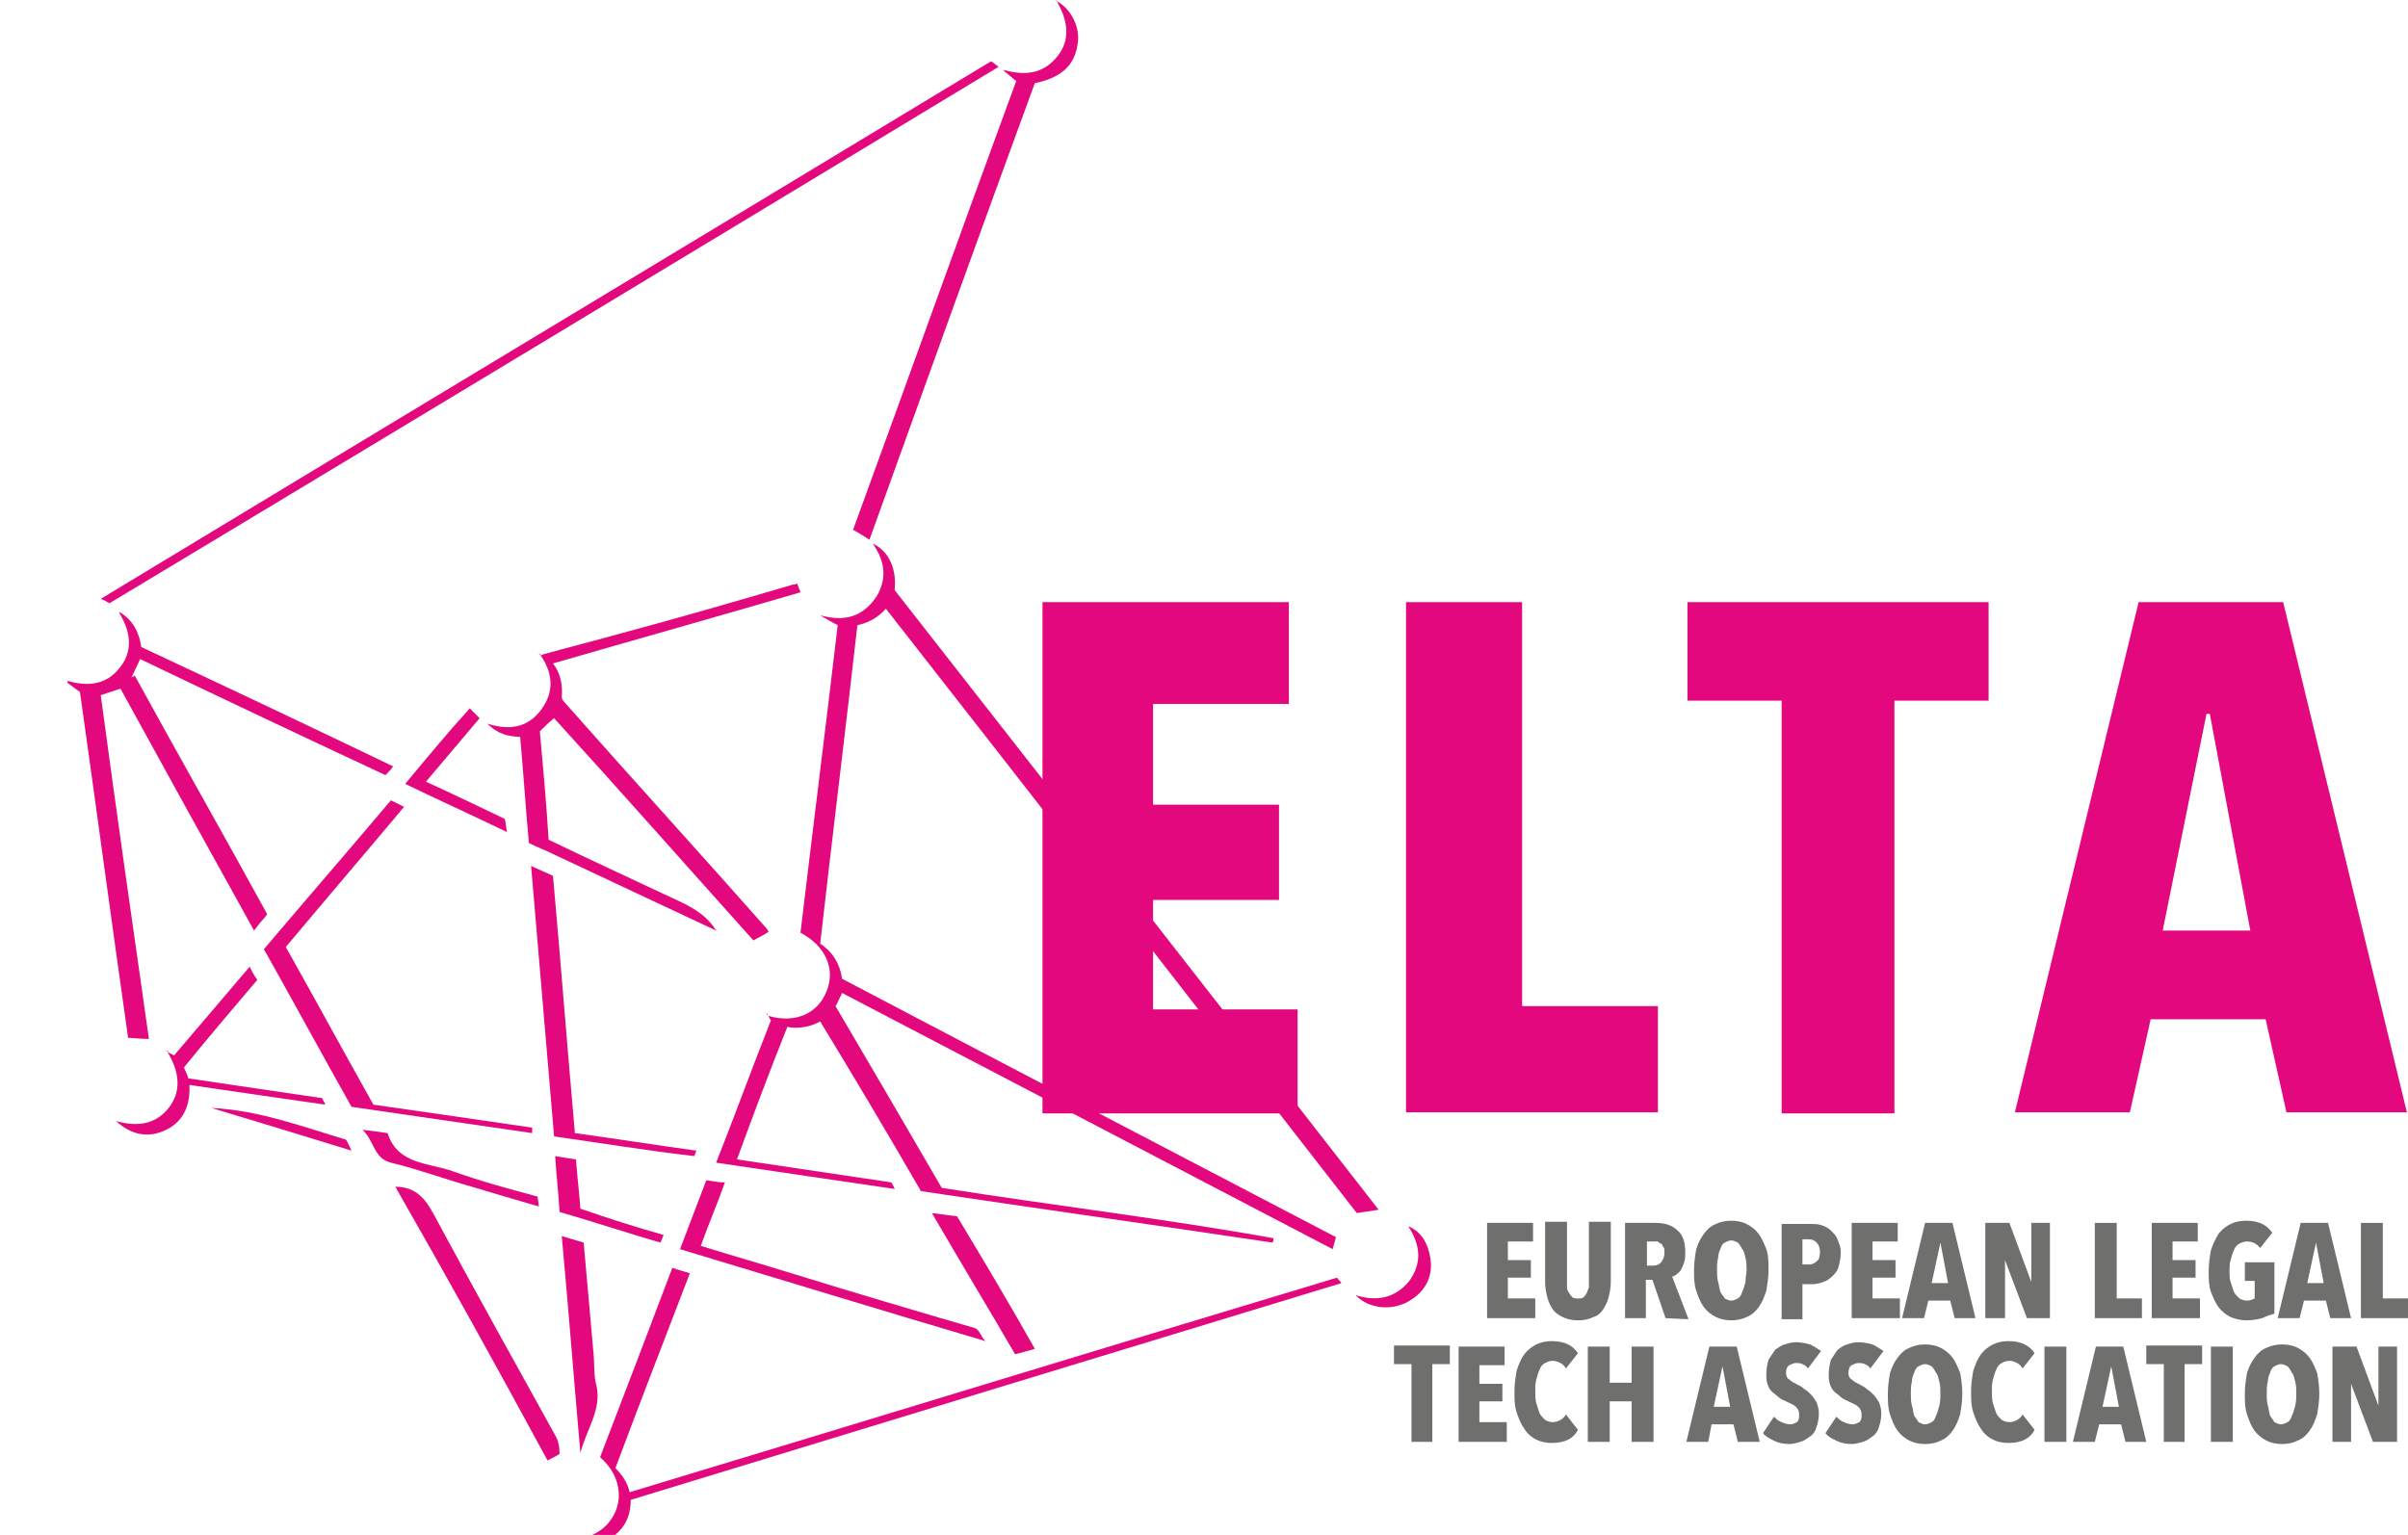 <?xml version="1.0" encoding="utf-8"?>
<!-- Generator: Adobe Illustrator 25.2.1, SVG Export Plug-In . SVG Version: 6.00 Build 0)  -->
<svg version="1.1" id="Ebene_1" xmlns="http://www.w3.org/2000/svg" xmlns:xlink="http://www.w3.org/1999/xlink" x="0px" y="0px"
	 viewBox="0 0 219.9 140.2" style="enable-background:new 0 0 219.9 140.2;" xml:space="preserve">
<style type="text/css">
	.st0{fill-rule:evenodd;clip-rule:evenodd;fill:#E4087F;}
	.st1{enable-background:new    ;}
	.st2{fill:#E4087F;}
	.st3{fill:#6F6F6E;}
</style>
<g>
	<g>
		<path class="st0" d="M50.9,140.2c3.3,1.2,5.8-1.4,5.6-3.9c-0.1-1.3-0.7-2.3-1.7-3.2c2.2-5.7,4.4-11.5,6.6-17.3
			c0.5,0.2,1,0.3,1.6,0.5c-2.3,6-4.6,11.9-6.8,17.8c0.6,0.6,1.1,1.3,1.3,2.2c21.5-6.5,43-13.1,64.6-19.6c0.1,0.2,0.3,0.3,0.4,0.5
			c-21.7,6.6-43.3,13.2-64.9,19.8c0,2.2-1.2,3.4-3.1,4.1c-0.2,0-0.5,0.1-0.7,0.1C52.7,141.3,51.7,141.1,50.9,140.2L50.9,140.2z"/>
		<path class="st0" d="M79.8,49.7c1.4,0.7,2.1,2.3,1.9,4.2c14.7,18.8,29.5,37.7,44.2,56.6c-0.7,0.1-1.3,0.2-2,0.3
			c-14.3-18.4-28.6-36.8-43-55.2c-0.7,0.8-1.6,1.3-2.6,1.5c-1.1,9.7-2.3,19.4-3.4,29.1c1.1,0.7,1.8,1.8,2,3.2
			c15,7.9,30,15.7,45.1,23.6c-0.1,0.4-0.2,0.7-0.3,1.1c-14.9-7.8-29.9-15.6-44.8-23.4c-0.3,0.6-0.5,1.1-0.6,1.2
			c3.3,5.6,6.5,11.1,9.7,16.6c10.1,1.6,20.3,2.8,30.3,4.6c0,0.1,0,0.3-0.1,0.4c-10.7-1.6-21.4-3.1-32.1-4.7
			c-3-5.2-6.1-10.4-9.2-15.5c-0.9,0.5-2,0.7-3,0.5c-1.6,4-3.1,8-4.6,12.1c4.7,0.7,9.4,1.4,14.1,2.1c0.1,0.2,0.2,0.3,0.3,0.6
			c-5.5-0.8-10.9-1.6-16.3-2.4c1.7-4.3,3.3-8.7,5-13c-0.1-0.1-0.1-0.2-0.2-0.3v-0.1c2.4,0.7,4.5-0.2,5.3-2.3c0.8-2-0.1-4.1-2.4-5.3
			c1.1-9.3,2.3-18.7,3.4-28.1c-0.6-0.3-1.1-0.6-1.6-0.9c2.2,0.6,3.9,0.2,5.2-1.8c0.9-1.6,0.7-3.1-0.3-4.6
			C79.7,49.7,79.7,49.7,79.8,49.7z"/>
		<path class="st0" d="M6.2,62.2c2.1,0.6,3.7,0.2,4.8-1.3c1.1-1.4,1-3.1-0.1-4.9v-0.1c1.2,0.7,1.8,1.8,2,3.2
			c7.7,3.6,15.3,7.2,23,10.9c-0.2,0.3-0.4,0.5-0.7,0.8c-7.5-3.5-14.9-7-22.4-10.6c-0.3,0.6-0.5,1.1-0.8,1.7c0.1-0.1,0.2-0.1,0.3-0.2
			c4,7.3,8.1,14.5,12.1,21.8c-0.1,0.1-0.2,0.3-0.3,0.4c-0.3,0.3-0.6,0.7-0.9,1.1C19.1,77.6,15,70.2,11,62.9
			c-0.6,0.2-1.2,0.4-1.8,0.6c1.4,10.4,2.9,20.9,4.4,31.4c-0.8,0-1.4-0.1-1.9-0.1c-1.5-10.5-2.9-21-4.4-31.6C7,63,6.6,62.7,6.2,62.4
			C6.1,62.2,6.2,62.2,6.2,62.2z"/>
		<path class="st0" d="M65.4,85c-4.9-2.3-9.8-4.6-14.7-6.9c-0.8-0.4-1.6-0.7-2.4-1.1c-0.3-3.2-0.5-6.4-0.8-9.7c-1.1,0-2.1-0.3-3-1.2
			c2.2,0.7,4,0.3,5.2-1.7c0.9-1.5,0.7-3-0.3-4.5c0,0,0.1,0,0.1-0.1c2.5-0.7,4.9-1.3,7.4-2c5.2-1.4,10.4-2.9,15.5-4.4
			c0.1,0,0.2,0,0.4-0.1c0.1,0.3,0.2,0.5,0.3,0.8c-7.5,2.2-15,4.3-22.6,6.5c0.7,0.9,0.9,2,0.8,3.1c0,0.1,0.1,0.3,0.3,0.5
			c6.1,6.9,12.3,13.7,18.4,20.6c0.1,0.1,0.1,0.2,0.2,0.3c-0.4,0.3-0.9,0.5-1.4,0.8c-6.1-6.8-12.1-13.6-18.2-20.3
			c-0.5,0.4-0.9,0.8-1.3,1.2c0.3,3.3,0.6,6.6,0.8,9.9c3.5,1.7,7,3.3,10.6,5C62.4,82.5,64.3,83.2,65.4,85C65.4,84.9,65.4,85,65.4,85z
			"/>
		<path class="st0" d="M91.7,6.4c2.2,0.6,3.7,0.2,4.9-1.3c1.1-1.4,1-3.1-0.1-5l0,0c1.3,0.7,2.2,2.4,1.9,4c-0.3,1.9-1.5,3-3.9,3.5
			c-5.1,13.9-10.1,27.8-15.1,41.7c-0.5-0.3-0.9-0.6-1.5-0.9c5-13.7,9.9-27.4,14.9-41c-0.4-0.3-0.7-0.6-1.1-0.9
			C91.7,6.5,91.7,6.5,91.7,6.4z"/>
		<path class="st0" d="M10,55.1c-0.2-0.1-0.5-0.3-0.8-0.4C36.3,38.3,63.4,22,90.5,5.6c0.2,0.1,0.4,0.3,0.7,0.5
			C64.1,22.5,37.1,38.8,10,55.1z"/>
		<path class="st0" d="M35.7,73.1c0.4,0.2,0.8,0.4,1.2,0.6c-3.6,4.3-7.2,8.5-10.8,12.8c2.7,4.8,5.3,9.6,8,14.4
			c4.9,0.7,9.7,1.4,14.5,2.1c0,0.2,0,0.3,0,0.5c-5.5-0.8-11-1.6-16.5-2.4c-2.7-4.8-5.3-9.6-8-14.4C28,82.1,31.9,77.6,35.7,73.1z"/>
		<path class="st0" d="M50.6,103.8c-0.7-8.2-1.4-16.4-2.1-24.7c0.7,0.3,1.3,0.6,2,0.9c0.7,7.8,1.3,15.6,2,23.5
			c3.7,0.5,7.4,1.1,11.1,1.6c-0.1,0.2-0.1,0.3-0.2,0.5C59.1,105.1,54.8,104.4,50.6,103.8z"/>
		<path class="st0" d="M36.1,108.4c1.8,0,2.7,1,3.5,2.5c3.6,6.7,7.4,13.5,11.1,20.2c0.3,0.5,0.4,1.1,0.4,1.7
			c-0.3,0.2-0.7,0.4-1.1,0.6C45.4,124.9,40.8,116.6,36.1,108.4z"/>
		<path class="st0" d="M90,122.5c-9.5-2.8-18.6-5.6-27.9-8.4c0.8-2.1,1.6-4.2,2.4-6.3c0.6,0.1,1.1,0.2,1.7,0.2
			c-0.7,2-1.5,3.8-2.2,5.8c2.9,0.9,5.7,1.7,8.6,2.6c5.5,1.7,10.9,3.3,16.4,4.9C89.5,121.5,89.5,122,90,122.5z"/>
		<path class="st0" d="M53,132.7c-0.6-6.8-1.1-13.3-1.7-19.8c0.7,0.2,1.3,0.4,2,0.6c0.3,3.4,0.6,6.8,0.9,10.1c0.1,1,0,2.1,0.3,3.1
			C54.9,128.8,53.6,130.5,53,132.7z"/>
		<path class="st0" d="M10.6,102.4c2.1,0.6,3.7,0.2,4.8-1.2c1.1-1.4,1.1-3.1-0.1-5.1l0,0c0.2,0.1,0.4,0.2,0.6,0.3
			c2.3-2.7,4.6-5.4,6.9-8.1c0.2,0.4,0.4,0.8,0.7,1.2c-2.3,2.7-4.5,5.3-6.7,8c0.1,0.3,0.3,0.6,0.4,1c4,0.6,8.1,1.2,12.2,1.8
			c0.1,0.2,0.2,0.3,0.3,0.6c-4.2-0.6-8.3-1.2-12.4-1.8c0.1,2.1-0.7,3.6-2.6,4.3C13.3,103.9,11.9,103.6,10.6,102.4L10.6,102.4z"/>
		<path class="st0" d="M94.5,123.2c-0.6,0.2-1.1,0.3-1.8,0.5c-2.5-4.3-5.1-8.6-7.6-12.9c0.8,0.1,1.5,0.2,2.3,0.3
			C89.8,115.1,92.2,119.1,94.5,123.2z"/>
		<path class="st0" d="M37,71.6c2-2.4,3.9-4.7,5.9-6.9c0.3,0.3,0.6,0.6,0.9,0.9c-1.6,1.9-3.2,3.8-4.9,5.8c2.4,1.1,4.9,2.3,7.2,3.4
			c0.1,0.4,0.1,0.7,0.2,1.2C43.2,74.5,40.1,73.1,37,71.6z"/>
		<path class="st0" d="M33.1,103.2c0.9,0.1,1.7,0.2,2.3,0.3c0.9,2.9,3.8,2.7,6,3.5c2.5,0.9,5.1,1.6,7.7,2.3c0,0.3,0.1,0.5,0.1,0.9
			c-2.1-0.6-4.1-1.2-6.1-1.8c-2.5-0.7-4.9-1.6-7.4-2.2C34.1,105.8,34.2,104.2,33.1,103.2z"/>
		<path class="st0" d="M60.6,112.8c-0.1,0.3-0.2,0.5-0.3,0.7c-3.1-0.9-6.1-1.9-9.2-2.8c-0.1-1.7-0.3-3.4-0.4-5.1
			c0.6,0.1,1.2,0.2,1.9,0.3c0.1,1.5,0.3,3,0.4,4.5C55.6,111.3,58.1,112.1,60.6,112.8z"/>
		<path class="st0" d="M123.8,118.3c1.9,0.6,3.6,0.3,4.9-1.3c1.2-1.7,1-3.3-0.1-5l0,0c1.2,0.5,1.8,1.6,2,2.8c0.3,1.6-0.3,3-1.7,3.9
			C127.3,119.8,125,119.6,123.8,118.3L123.8,118.3z"/>
		<path class="st0" d="M19.3,101.2c4.3,0.2,8.3,1.7,12.3,2.9c0.2,0.3,0.3,0.6,0.5,1C27.9,103.8,23.6,102.5,19.3,101.2z"/>
		<path class="st0" d="M128.6,112C128.6,112,128.5,112,128.6,112L128.6,112L128.6,112z"/>
		<path class="st0" d="M123.8,118.3L123.8,118.3L123.8,118.3L123.8,118.3L123.8,118.3z"/>
		<path class="st0" d="M50.9,140.2L50.9,140.2L50.9,140.2L50.9,140.2z"/>
		<path class="st0" d="M10.6,102.4c0,0,0,0-0.1-0.1C10.6,102.4,10.6,102.4,10.6,102.4L10.6,102.4z"/>
		<path class="st0" d="M70,92.6h0.1v0.1C70,92.7,70,92.6,70,92.6L70,92.6z"/>
		<path class="st0" d="M70,92.6c0,0,0,0-0.3-0.2C69.9,92.5,70,92.6,70,92.6L70,92.6z"/>
		<path class="st0" d="M15.4,96.1c0,0,0,0-0.3-0.2C15.3,96,15.4,96,15.4,96.1L15.4,96.1z"/>
		<path class="st0" d="M65.4,84.9c0,0,0,0,0.1,0.1C65.4,85,65.4,85,65.4,84.9L65.4,84.9z"/>
		<path class="st0" d="M49.4,59.8c0,0,0.1,0,0.1,0.1c0,0-0.1,0-0.1,0.1C49.4,59.9,49.4,59.8,49.4,59.8
			C49.3,59.8,49.4,59.8,49.4,59.8z"/>
		<path class="st0" d="M49.3,59.8c0,0,0,0-0.1-0.1C49.3,59.7,49.4,59.7,49.3,59.8C49.4,59.8,49.3,59.8,49.3,59.8z"/>
		<path class="st0" d="M6.1,62.2L6.1,62.2L6.1,62.2C6.1,62.2,6.1,62.2,6.1,62.2L6.1,62.2z"/>
		<path class="st0" d="M6.1,62.2C6,62.2,6,62.2,6.1,62.2C6,62.1,6,62.2,6.1,62.2L6.1,62.2z"/>
		<path class="st0" d="M79.7,49.7c0,0,0,0-0.1-0.1C79.7,49.7,79.7,49.7,79.7,49.7L79.7,49.7z"/>
		<path class="st0" d="M10.9,55.9C10.9,55.9,10.9,55.9,10.9,55.9C10.9,55.8,10.9,55.9,10.9,55.9L10.9,55.9z"/>
		<path class="st0" d="M91.7,6.5c0,0,0,0-0.1-0.1C91.7,6.4,91.7,6.4,91.7,6.5L91.7,6.5z"/>
		<path class="st0" d="M96.5,0.1c0,0,0,0-0.1-0.1C96.4,0.1,96.5,0.1,96.5,0.1L96.5,0.1z"/>
	</g>
	<g class="st1">
		<path class="st2" d="M95.2,101.6V55h22.5v9.3h-12.4v9.2h11.5v8.7h-11.5v10h13.2v9.5H95.2V101.6z"/>
		<path class="st2" d="M128.4,101.6V55H139v36.9h12.4v9.7L128.4,101.6L128.4,101.6z"/>
		<path class="st2" d="M173,64v37.7h-10.3V64h-8.6v-9h27.5v9H173z"/>
		<path class="st2" d="M208.8,101.6l-1.9-8.5h-10.5l-1.9,8.5H184L195.3,55h13.2l11.3,46.6H208.8z M201.8,65.2h-0.3l-4,19.8h8
			L201.8,65.2z"/>
	</g>
	<g class="st1">
		<path class="st3" d="M135.8,120.4v-8.7h4.2v1.7h-2.3v1.7h2.1v1.6h-2.1v1.9h2.5v1.8H135.8z"/>
		<path class="st3" d="M146.9,118.5c-0.1,0.4-0.3,0.8-0.5,1.1s-0.5,0.6-0.9,0.7c-0.4,0.2-0.8,0.3-1.4,0.3c-0.5,0-1-0.1-1.4-0.3
			s-0.7-0.4-0.9-0.7s-0.4-0.7-0.5-1.1s-0.2-0.9-0.2-1.4v-5.5h2v5.3c0,0.2,0,0.5,0,0.7s0.1,0.4,0.2,0.5c0.1,0.2,0.2,0.3,0.3,0.4
			c0.1,0.1,0.3,0.1,0.5,0.1s0.4,0,0.5-0.1s0.2-0.2,0.3-0.4s0.1-0.3,0.2-0.5c0-0.2,0-0.4,0-0.7v-5.3h2v5.5
			C147.1,117.6,147,118.1,146.9,118.5z"/>
		<path class="st3" d="M152.1,120.4l-1.2-3.5h-0.6v3.5h-1.9v-8.7h2.8c0.8,0,1.5,0.2,2,0.7c0.5,0.4,0.7,1.1,0.7,2
			c0,0.3,0,0.6-0.1,0.9c-0.1,0.3-0.2,0.5-0.3,0.7s-0.3,0.3-0.4,0.4c-0.1,0.1-0.3,0.2-0.4,0.2l1.5,3.9L152.1,120.4L152.1,120.4z
			 M152,114.4c0-0.2,0-0.4-0.1-0.5s-0.1-0.3-0.2-0.3s-0.2-0.1-0.3-0.2c-0.1,0-0.2,0-0.4,0h-0.6v2.2h0.6c0.3,0,0.5-0.1,0.7-0.3
			C151.9,115,152,114.8,152,114.4z"/>
		<path class="st3" d="M161.5,116c0,0.7-0.1,1.3-0.2,1.9c-0.2,0.6-0.4,1.1-0.7,1.5s-0.6,0.7-1.1,0.9c-0.4,0.2-0.9,0.3-1.4,0.3
			s-1-0.1-1.4-0.3s-0.8-0.5-1.1-0.9s-0.5-0.9-0.7-1.5s-0.2-1.2-0.2-1.9s0.1-1.3,0.2-1.9c0.2-0.6,0.4-1,0.7-1.4s0.6-0.7,1.1-0.9
			c0.4-0.2,0.9-0.3,1.4-0.3s1,0.1,1.4,0.3s0.8,0.5,1.1,0.9s0.5,0.9,0.7,1.4S161.5,115.3,161.5,116z M159.5,116c0-0.4,0-0.7-0.1-1.1
			c-0.1-0.3-0.1-0.6-0.3-0.8c-0.1-0.2-0.2-0.4-0.4-0.6c-0.2-0.1-0.4-0.2-0.6-0.2c-0.2,0-0.4,0.1-0.6,0.2c-0.2,0.1-0.3,0.3-0.4,0.6
			c-0.1,0.2-0.2,0.5-0.2,0.8c-0.1,0.3-0.1,0.7-0.1,1.1c0,0.4,0,0.7,0.1,1.1c0.1,0.3,0.1,0.6,0.2,0.9c0.1,0.2,0.3,0.4,0.4,0.6
			c0.2,0.1,0.4,0.2,0.6,0.2c0.2,0,0.4-0.1,0.6-0.2c0.2-0.1,0.3-0.3,0.4-0.6c0.1-0.2,0.2-0.5,0.3-0.9
			C159.4,116.7,159.5,116.3,159.5,116z"/>
		<path class="st3" d="M168.1,114.4c0,0.5-0.1,0.9-0.2,1.3s-0.3,0.6-0.6,0.9c-0.2,0.2-0.5,0.4-0.8,0.5s-0.6,0.2-1,0.2h-0.9v3.2h-1.9
			v-8.7h2.7c0.3,0,0.6,0,0.9,0.1c0.3,0.1,0.6,0.2,0.9,0.5s0.5,0.5,0.6,0.8S168.1,113.8,168.1,114.4z M166.2,114.4
			c0-0.4-0.1-0.7-0.3-0.9s-0.4-0.3-0.7-0.3h-0.6v2.3h0.6c0.3,0,0.5-0.1,0.7-0.3C166.1,115.1,166.2,114.8,166.2,114.4z"/>
		<path class="st3" d="M169.1,120.4v-8.7h4.2v1.7H171v1.7h2.1v1.6H171v1.9h2.5v1.8H169.1z"/>
		<path class="st3" d="M178.5,120.4l-0.4-1.6h-2l-0.4,1.6h-2l2.1-8.7h2.5l2.1,8.7H178.5z M177.2,113.5L177.2,113.5l-0.8,3.7h1.5
			L177.2,113.5z"/>
		<path class="st3" d="M185.1,120.4l-2-5.3l0,0v5.3h-1.8v-8.7h2.2l2,5.4l0,0v-5.4h1.7v8.7H185.1z"/>
		<path class="st3" d="M191.3,120.4v-8.7h2v6.9h2.3v1.8H191.3z"/>
		<path class="st3" d="M196.5,120.4v-8.7h4.2v1.7h-2.3v1.7h2.1v1.6h-2.1v1.9h2.5v1.8H196.5z"/>
		<path class="st3" d="M206.6,120.4c-0.4,0.1-0.9,0.2-1.4,0.2c-0.6,0-1-0.1-1.5-0.3c-0.4-0.2-0.8-0.5-1.1-0.9
			c-0.3-0.4-0.5-0.9-0.7-1.4c-0.2-0.6-0.2-1.2-0.2-1.9s0.1-1.3,0.2-1.9c0.2-0.6,0.4-1,0.7-1.5c0.3-0.4,0.7-0.7,1.1-0.9
			s0.9-0.3,1.4-0.3c0.6,0,1.1,0.1,1.5,0.3s0.7,0.5,0.9,0.8l-1.1,1.4c-0.3-0.4-0.7-0.6-1.2-0.6c-0.3,0-0.5,0.1-0.7,0.2
			c-0.2,0.1-0.4,0.3-0.5,0.6c-0.1,0.2-0.2,0.5-0.3,0.9c-0.1,0.3-0.1,0.7-0.1,1c0,0.4,0,0.7,0.1,1s0.2,0.6,0.3,0.9
			c0.1,0.2,0.3,0.4,0.5,0.6c0.2,0.1,0.4,0.2,0.7,0.2c0.3,0,0.5-0.1,0.7-0.2V117H205v-1.7h2.7v4.7C207.3,120.1,207,120.2,206.6,120.4
			z"/>
		<path class="st3" d="M212.8,120.4l-0.4-1.6h-2l-0.4,1.6h-2l2.1-8.7h2.5l2.1,8.7H212.8z M211.5,113.5L211.5,113.5l-0.8,3.7h1.5
			L211.5,113.5z"/>
		<path class="st3" d="M215.6,120.4v-8.7h2v6.9h2.3v1.8H215.6z"/>
	</g>
	<g class="st1">
		<path class="st3" d="M130.8,124.6v7.1h-1.9v-7.1h-1.6v-1.7h5.1v1.7H130.8z"/>
		<path class="st3" d="M133.2,131.7V123h4.2v1.7h-2.3v1.7h2.1v1.6h-2.1v1.9h2.5v1.8H133.2z"/>
		<path class="st3" d="M143.2,131.5c-0.4,0.2-0.9,0.3-1.5,0.3c-0.5,0-1-0.1-1.4-0.3s-0.8-0.5-1.1-1c-0.3-0.4-0.5-0.9-0.7-1.5
			s-0.2-1.2-0.2-1.9s0.1-1.3,0.2-1.9c0.2-0.6,0.4-1.1,0.7-1.5s0.7-0.7,1.1-0.9c0.4-0.2,0.9-0.3,1.4-0.3c0.6,0,1.1,0.1,1.5,0.3
			s0.7,0.5,0.9,0.8L143,125c-0.1-0.2-0.3-0.4-0.5-0.5s-0.4-0.2-0.7-0.2s-0.5,0.1-0.7,0.2c-0.2,0.1-0.4,0.3-0.5,0.6
			c-0.1,0.2-0.2,0.5-0.3,0.9c-0.1,0.3-0.1,0.7-0.1,1.1c0,0.4,0,0.7,0.1,1.1c0.1,0.3,0.2,0.6,0.3,0.9c0.1,0.2,0.3,0.4,0.5,0.6
			c0.2,0.1,0.4,0.2,0.7,0.2s0.5-0.1,0.7-0.2c0.2-0.1,0.4-0.3,0.5-0.5l1.1,1.4C143.9,131,143.6,131.3,143.2,131.5z"/>
		<path class="st3" d="M149,131.7V128h-2v3.7h-2V123h2v3.3h2V123h2v8.7H149z"/>
		<path class="st3" d="M158.7,131.7l-0.4-1.6h-2l-0.3,1.6h-2l2.1-8.7h2.5l2.1,8.7H158.7z M157.3,124.8L157.3,124.8l-0.8,3.7h1.5
			L157.3,124.8z"/>
		<path class="st3" d="M165.1,125c-0.1-0.2-0.3-0.3-0.5-0.4c-0.2-0.1-0.4-0.1-0.6-0.1c-0.2,0-0.4,0.1-0.6,0.2
			c-0.2,0.1-0.3,0.4-0.3,0.7s0.1,0.5,0.3,0.6c0.2,0.2,0.4,0.3,0.8,0.5c0.2,0.1,0.4,0.2,0.6,0.4c0.2,0.1,0.4,0.3,0.6,0.5
			c0.2,0.2,0.3,0.4,0.5,0.7c0.1,0.3,0.2,0.6,0.2,1c0,0.5-0.1,0.9-0.2,1.2c-0.1,0.4-0.3,0.7-0.6,0.9s-0.5,0.4-0.9,0.5
			c-0.3,0.1-0.7,0.2-1,0.2c-0.5,0-1-0.1-1.4-0.3s-0.8-0.4-1-0.7l1-1.5c0.2,0.2,0.4,0.4,0.7,0.5c0.2,0.1,0.5,0.2,0.8,0.2
			c0.2,0,0.4-0.1,0.6-0.2c0.2-0.2,0.2-0.4,0.2-0.7s-0.1-0.5-0.3-0.7s-0.5-0.3-0.9-0.5c-0.2-0.1-0.5-0.2-0.7-0.4s-0.4-0.3-0.6-0.5
			c-0.2-0.2-0.3-0.4-0.4-0.7c-0.1-0.3-0.1-0.6-0.1-0.9c0-0.5,0.1-0.9,0.2-1.3c0.2-0.3,0.4-0.6,0.6-0.9c0.3-0.2,0.5-0.4,0.9-0.5
			c0.3-0.1,0.6-0.2,1-0.2c0.5,0,0.9,0.1,1.3,0.2c0.4,0.2,0.7,0.4,1,0.6L165.1,125z"/>
		<path class="st3" d="M170.8,125c-0.1-0.2-0.3-0.3-0.5-0.4c-0.2-0.1-0.4-0.1-0.6-0.1s-0.4,0.1-0.6,0.2c-0.2,0.1-0.3,0.4-0.3,0.7
			s0.1,0.5,0.3,0.6c0.2,0.2,0.4,0.3,0.8,0.5c0.2,0.1,0.4,0.2,0.6,0.4c0.2,0.1,0.4,0.3,0.6,0.5s0.3,0.4,0.5,0.7
			c0.1,0.3,0.2,0.6,0.2,1c0,0.5-0.1,0.9-0.2,1.2c-0.1,0.4-0.3,0.7-0.6,0.9s-0.5,0.4-0.9,0.5c-0.3,0.1-0.7,0.2-1,0.2
			c-0.5,0-1-0.1-1.4-0.3s-0.8-0.4-1-0.7l1-1.5c0.2,0.2,0.4,0.4,0.7,0.5c0.2,0.1,0.5,0.2,0.8,0.2c0.2,0,0.4-0.1,0.6-0.2
			c0.2-0.2,0.2-0.4,0.2-0.7s-0.1-0.5-0.3-0.7c-0.2-0.2-0.5-0.3-0.9-0.5c-0.2-0.1-0.5-0.2-0.7-0.4s-0.4-0.3-0.6-0.5
			c-0.2-0.2-0.3-0.4-0.4-0.7c-0.1-0.3-0.1-0.6-0.1-0.9c0-0.5,0.1-0.9,0.2-1.3c0.2-0.3,0.4-0.6,0.6-0.9c0.3-0.2,0.5-0.4,0.9-0.5
			c0.3-0.1,0.6-0.2,1-0.2c0.5,0,0.9,0.1,1.3,0.2c0.4,0.2,0.7,0.4,1,0.6L170.8,125z"/>
		<path class="st3" d="M179.2,127.3c0,0.7-0.1,1.3-0.2,1.9c-0.2,0.6-0.4,1.1-0.7,1.5c-0.3,0.4-0.6,0.7-1.1,0.9
			c-0.4,0.2-0.9,0.3-1.4,0.3s-1-0.1-1.4-0.3s-0.8-0.5-1.1-0.9s-0.5-0.9-0.7-1.5s-0.2-1.2-0.2-1.9s0.1-1.3,0.2-1.9
			c0.2-0.6,0.4-1,0.7-1.4c0.3-0.4,0.6-0.7,1.1-0.9c0.4-0.2,0.9-0.3,1.4-0.3s1,0.1,1.4,0.3s0.8,0.5,1.1,0.9c0.3,0.4,0.5,0.9,0.7,1.4
			C179.1,125.9,179.2,126.6,179.2,127.3z M177.2,127.3c0-0.4,0-0.7-0.1-1.1c-0.1-0.3-0.1-0.6-0.3-0.8c-0.1-0.2-0.2-0.4-0.4-0.6
			c-0.2-0.1-0.4-0.2-0.6-0.2s-0.4,0.1-0.6,0.2c-0.2,0.1-0.3,0.3-0.4,0.6c-0.1,0.2-0.2,0.5-0.2,0.8c-0.1,0.3-0.1,0.7-0.1,1.1
			c0,0.4,0,0.7,0.1,1.1c0.1,0.3,0.1,0.6,0.2,0.9c0.1,0.2,0.3,0.4,0.4,0.6c0.2,0.1,0.4,0.2,0.6,0.2s0.4-0.1,0.6-0.2
			c0.2-0.1,0.3-0.3,0.4-0.6c0.1-0.2,0.2-0.5,0.3-0.9C177.2,128,177.2,127.6,177.2,127.3z"/>
		<path class="st3" d="M184.9,131.5c-0.4,0.2-0.9,0.3-1.5,0.3c-0.5,0-1-0.1-1.4-0.3s-0.8-0.5-1.1-1c-0.3-0.4-0.5-0.9-0.7-1.5
			s-0.2-1.2-0.2-1.9s0.1-1.3,0.2-1.9c0.2-0.6,0.4-1.1,0.7-1.5c0.3-0.4,0.7-0.7,1.1-0.9s0.9-0.3,1.4-0.3c0.6,0,1.1,0.1,1.5,0.3
			s0.7,0.5,0.9,0.8l-1.1,1.4c-0.1-0.2-0.3-0.4-0.5-0.5s-0.4-0.2-0.7-0.2c-0.3,0-0.5,0.1-0.7,0.2c-0.2,0.1-0.4,0.3-0.5,0.6
			c-0.1,0.2-0.2,0.5-0.3,0.9c-0.1,0.3-0.1,0.7-0.1,1.1c0,0.4,0,0.7,0.1,1.1c0.1,0.3,0.2,0.6,0.3,0.9c0.1,0.2,0.3,0.4,0.5,0.6
			c0.2,0.1,0.4,0.2,0.7,0.2c0.3,0,0.5-0.1,0.7-0.2c0.2-0.1,0.4-0.3,0.5-0.5l1.1,1.4C185.6,131,185.3,131.3,184.9,131.5z"/>
		<path class="st3" d="M186.7,131.7V123h2v8.7H186.7z"/>
		<path class="st3" d="M194.1,131.7l-0.4-1.6h-2l-0.4,1.6h-2l2.1-8.7h2.5l2.1,8.7H194.1z M192.8,124.8L192.8,124.8l-0.8,3.7h1.5
			L192.8,124.8z"/>
		<path class="st3" d="M199.5,124.6v7.1h-1.9v-7.1H196v-1.7h5.1v1.7H199.5z"/>
		<path class="st3" d="M201.9,131.7V123h2v8.7H201.9z"/>
		<path class="st3" d="M211.8,127.3c0,0.7-0.1,1.3-0.2,1.9c-0.2,0.6-0.4,1.1-0.7,1.5c-0.3,0.4-0.6,0.7-1.1,0.9
			c-0.4,0.2-0.9,0.3-1.4,0.3s-1-0.1-1.4-0.3s-0.8-0.5-1.1-0.9s-0.5-0.9-0.7-1.5s-0.2-1.2-0.2-1.9s0.1-1.3,0.2-1.9
			c0.2-0.6,0.4-1,0.7-1.4c0.3-0.4,0.6-0.7,1.1-0.9c0.4-0.2,0.9-0.3,1.4-0.3s1,0.1,1.4,0.3s0.8,0.5,1.1,0.9c0.3,0.4,0.5,0.9,0.7,1.4
			C211.7,125.9,211.8,126.6,211.8,127.3z M209.7,127.3c0-0.4,0-0.7-0.1-1.1c-0.1-0.3-0.1-0.6-0.3-0.8c-0.1-0.2-0.2-0.4-0.4-0.6
			c-0.2-0.1-0.4-0.2-0.6-0.2s-0.4,0.1-0.6,0.2c-0.2,0.1-0.3,0.3-0.4,0.6c-0.1,0.2-0.2,0.5-0.2,0.8c-0.1,0.3-0.1,0.7-0.1,1.1
			c0,0.4,0,0.7,0.1,1.1c0.1,0.3,0.1,0.6,0.2,0.9c0.1,0.2,0.3,0.4,0.4,0.6c0.2,0.1,0.4,0.2,0.6,0.2s0.4-0.1,0.6-0.2
			c0.2-0.1,0.3-0.3,0.4-0.6c0.1-0.2,0.2-0.5,0.3-0.9C209.7,128,209.7,127.6,209.7,127.3z"/>
		<path class="st3" d="M216.7,131.7l-2-5.3l0,0v5.3H213V123h2.2l2,5.4l0,0V123h1.7v8.7H216.7z"/>
	</g>
</g>
</svg>
